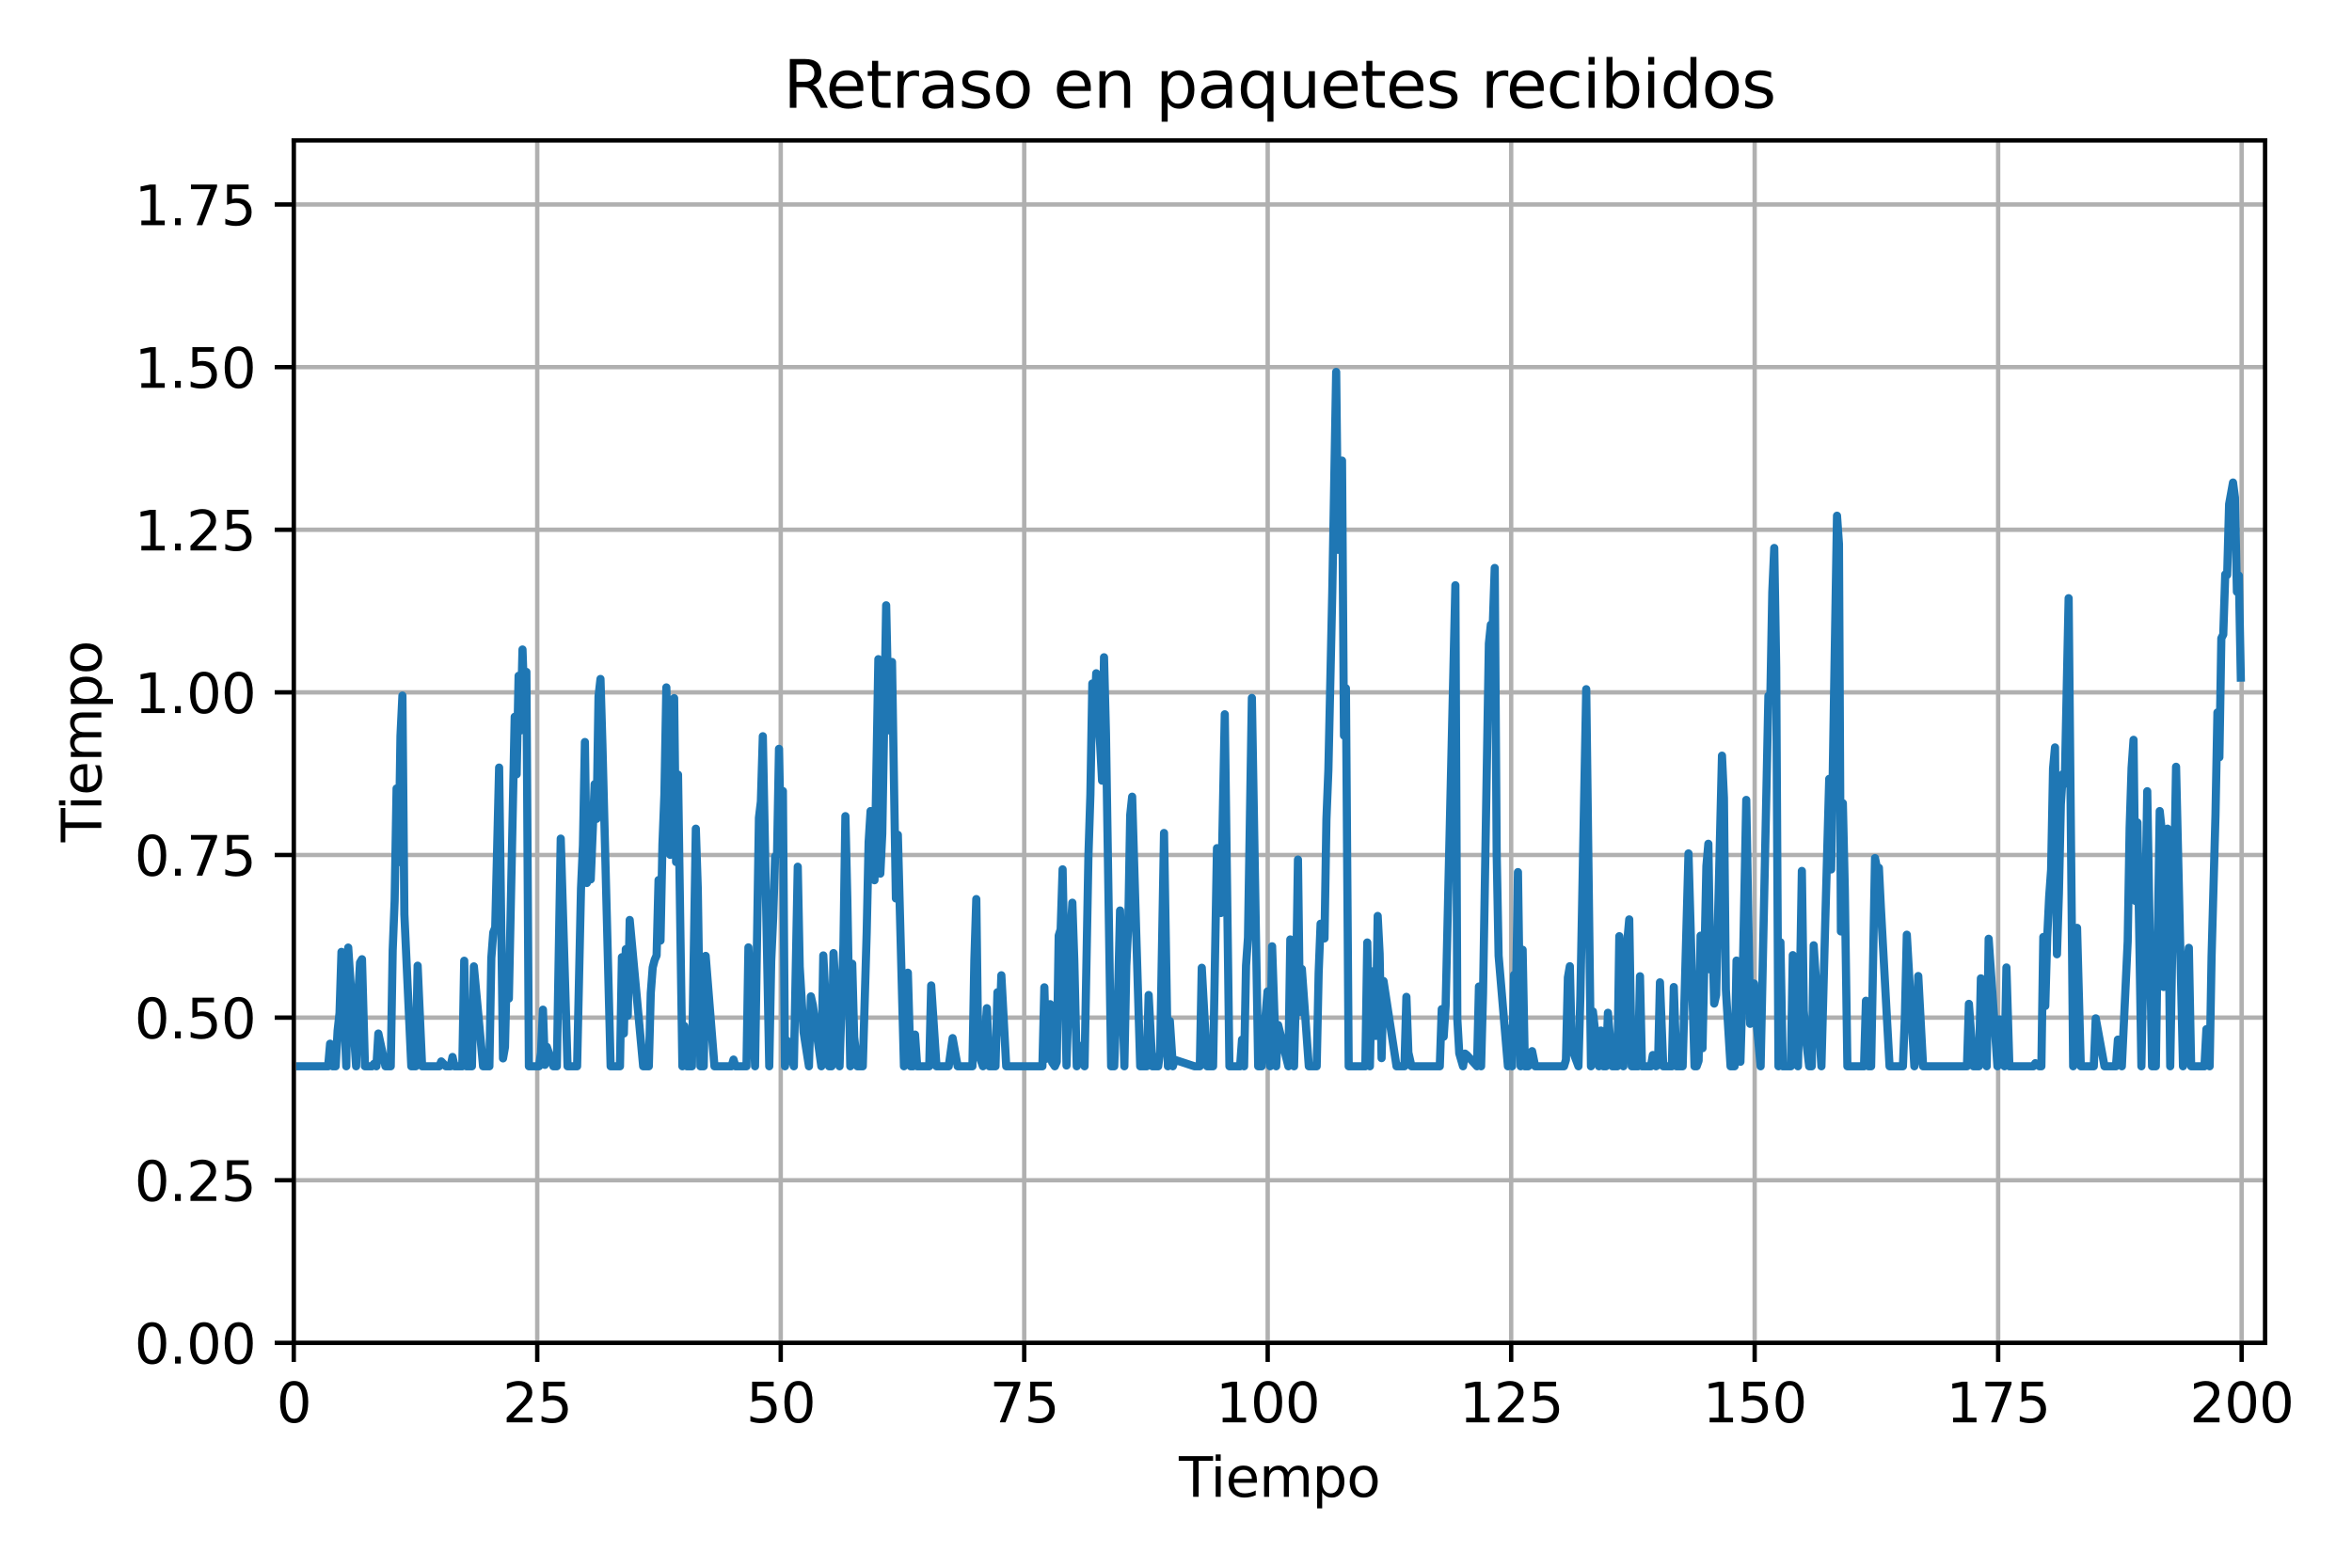 <?xml version="1.0" encoding="utf-8" standalone="no"?>
<!DOCTYPE svg PUBLIC "-//W3C//DTD SVG 1.1//EN"
  "http://www.w3.org/Graphics/SVG/1.1/DTD/svg11.dtd">
<svg xmlns:xlink="http://www.w3.org/1999/xlink" width="432pt" height="288pt" viewBox="0 0 432 288" xmlns="http://www.w3.org/2000/svg" version="1.1">
 <defs>
  <style type="text/css">*{stroke-linejoin: round; stroke-linecap: butt}</style>
 </defs>
 <g id="figure_1">
  <g id="patch_1">
   <path d="M 0 288 
L 432 288 
L 432 0 
L 0 0 
z
" style="fill: #ffffff"/>
  </g>
  <g id="axes_1">
   <g id="patch_2">
    <path d="M 53.956 246.7 
L 416.032 246.7 
L 416.032 25.8 
L 53.956 25.8 
z
" style="fill: #ffffff"/>
   </g>
   <g id="matplotlib.axis_1">
    <g id="xtick_1">
     <g id="line2d_1">
      <path d="M 53.956 246.7 
L 53.956 25.8 
" clip-path="url(#p1b0226edc2)" style="fill: none; stroke: #b0b0b0; stroke-width: 0.8; stroke-linecap: square"/>
     </g>
     <g id="line2d_2">
      <defs>
       <path id="m59bf79e059" d="M 0 0 
L 0 3.5 
" style="stroke: #000000; stroke-width: 0.8"/>
      </defs>
      <g>
       <use xlink:href="#m59bf79e059" x="53.956" y="246.7" style="stroke: #000000; stroke-width: 0.8"/>
      </g>
     </g>
     <g id="text_1">
      <!-- 0 -->
      <g transform="translate(50.775 261.298)scale(0.1 -0.1)">
       <defs>
        <path id="DejaVuSans-30" d="M 2034 4250 
Q 1547 4250 1301 3770 
Q 1056 3291 1056 2328 
Q 1056 1369 1301 889 
Q 1547 409 2034 409 
Q 2525 409 2770 889 
Q 3016 1369 3016 2328 
Q 3016 3291 2770 3770 
Q 2525 4250 2034 4250 
z
M 2034 4750 
Q 2819 4750 3233 4129 
Q 3647 3509 3647 2328 
Q 3647 1150 3233 529 
Q 2819 -91 2034 -91 
Q 1250 -91 836 529 
Q 422 1150 422 2328 
Q 422 3509 836 4129 
Q 1250 4750 2034 4750 
z
" transform="scale(0.016)"/>
       </defs>
       <use xlink:href="#DejaVuSans-30"/>
      </g>
     </g>
    </g>
    <g id="xtick_2">
     <g id="line2d_3">
      <path d="M 98.678 246.7 
L 98.678 25.8 
" clip-path="url(#p1b0226edc2)" style="fill: none; stroke: #b0b0b0; stroke-width: 0.8; stroke-linecap: square"/>
     </g>
     <g id="line2d_4">
      <g>
       <use xlink:href="#m59bf79e059" x="98.678" y="246.7" style="stroke: #000000; stroke-width: 0.8"/>
      </g>
     </g>
     <g id="text_2">
      <!-- 25 -->
      <g transform="translate(92.315 261.298)scale(0.1 -0.1)">
       <defs>
        <path id="DejaVuSans-32" d="M 1228 531 
L 3431 531 
L 3431 0 
L 469 0 
L 469 531 
Q 828 903 1448 1529 
Q 2069 2156 2228 2338 
Q 2531 2678 2651 2914 
Q 2772 3150 2772 3378 
Q 2772 3750 2511 3984 
Q 2250 4219 1831 4219 
Q 1534 4219 1204 4116 
Q 875 4013 500 3803 
L 500 4441 
Q 881 4594 1212 4672 
Q 1544 4750 1819 4750 
Q 2544 4750 2975 4387 
Q 3406 4025 3406 3419 
Q 3406 3131 3298 2873 
Q 3191 2616 2906 2266 
Q 2828 2175 2409 1742 
Q 1991 1309 1228 531 
z
" transform="scale(0.016)"/>
        <path id="DejaVuSans-35" d="M 691 4666 
L 3169 4666 
L 3169 4134 
L 1269 4134 
L 1269 2991 
Q 1406 3038 1543 3061 
Q 1681 3084 1819 3084 
Q 2600 3084 3056 2656 
Q 3513 2228 3513 1497 
Q 3513 744 3044 326 
Q 2575 -91 1722 -91 
Q 1428 -91 1123 -41 
Q 819 9 494 109 
L 494 744 
Q 775 591 1075 516 
Q 1375 441 1709 441 
Q 2250 441 2565 725 
Q 2881 1009 2881 1497 
Q 2881 1984 2565 2268 
Q 2250 2553 1709 2553 
Q 1456 2553 1204 2497 
Q 953 2441 691 2322 
L 691 4666 
z
" transform="scale(0.016)"/>
       </defs>
       <use xlink:href="#DejaVuSans-32"/>
       <use xlink:href="#DejaVuSans-35" x="63.623"/>
      </g>
     </g>
    </g>
    <g id="xtick_3">
     <g id="line2d_5">
      <path d="M 143.399 246.7 
L 143.399 25.8 
" clip-path="url(#p1b0226edc2)" style="fill: none; stroke: #b0b0b0; stroke-width: 0.8; stroke-linecap: square"/>
     </g>
     <g id="line2d_6">
      <g>
       <use xlink:href="#m59bf79e059" x="143.399" y="246.7" style="stroke: #000000; stroke-width: 0.8"/>
      </g>
     </g>
     <g id="text_3">
      <!-- 50 -->
      <g transform="translate(137.037 261.298)scale(0.1 -0.1)">
       <use xlink:href="#DejaVuSans-35"/>
       <use xlink:href="#DejaVuSans-30" x="63.623"/>
      </g>
     </g>
    </g>
    <g id="xtick_4">
     <g id="line2d_7">
      <path d="M 188.121 246.7 
L 188.121 25.8 
" clip-path="url(#p1b0226edc2)" style="fill: none; stroke: #b0b0b0; stroke-width: 0.8; stroke-linecap: square"/>
     </g>
     <g id="line2d_8">
      <g>
       <use xlink:href="#m59bf79e059" x="188.121" y="246.7" style="stroke: #000000; stroke-width: 0.8"/>
      </g>
     </g>
     <g id="text_4">
      <!-- 75 -->
      <g transform="translate(181.758 261.298)scale(0.1 -0.1)">
       <defs>
        <path id="DejaVuSans-37" d="M 525 4666 
L 3525 4666 
L 3525 4397 
L 1831 0 
L 1172 0 
L 2766 4134 
L 525 4134 
L 525 4666 
z
" transform="scale(0.016)"/>
       </defs>
       <use xlink:href="#DejaVuSans-37"/>
       <use xlink:href="#DejaVuSans-35" x="63.623"/>
      </g>
     </g>
    </g>
    <g id="xtick_5">
     <g id="line2d_9">
      <path d="M 232.842 246.7 
L 232.842 25.8 
" clip-path="url(#p1b0226edc2)" style="fill: none; stroke: #b0b0b0; stroke-width: 0.8; stroke-linecap: square"/>
     </g>
     <g id="line2d_10">
      <g>
       <use xlink:href="#m59bf79e059" x="232.842" y="246.7" style="stroke: #000000; stroke-width: 0.8"/>
      </g>
     </g>
     <g id="text_5">
      <!-- 100 -->
      <g transform="translate(223.298 261.298)scale(0.1 -0.1)">
       <defs>
        <path id="DejaVuSans-31" d="M 794 531 
L 1825 531 
L 1825 4091 
L 703 3866 
L 703 4441 
L 1819 4666 
L 2450 4666 
L 2450 531 
L 3481 531 
L 3481 0 
L 794 0 
L 794 531 
z
" transform="scale(0.016)"/>
       </defs>
       <use xlink:href="#DejaVuSans-31"/>
       <use xlink:href="#DejaVuSans-30" x="63.623"/>
       <use xlink:href="#DejaVuSans-30" x="127.246"/>
      </g>
     </g>
    </g>
    <g id="xtick_6">
     <g id="line2d_11">
      <path d="M 277.563 246.7 
L 277.563 25.8 
" clip-path="url(#p1b0226edc2)" style="fill: none; stroke: #b0b0b0; stroke-width: 0.8; stroke-linecap: square"/>
     </g>
     <g id="line2d_12">
      <g>
       <use xlink:href="#m59bf79e059" x="277.563" y="246.7" style="stroke: #000000; stroke-width: 0.8"/>
      </g>
     </g>
     <g id="text_6">
      <!-- 125 -->
      <g transform="translate(268.02 261.298)scale(0.1 -0.1)">
       <use xlink:href="#DejaVuSans-31"/>
       <use xlink:href="#DejaVuSans-32" x="63.623"/>
       <use xlink:href="#DejaVuSans-35" x="127.246"/>
      </g>
     </g>
    </g>
    <g id="xtick_7">
     <g id="line2d_13">
      <path d="M 322.285 246.7 
L 322.285 25.8 
" clip-path="url(#p1b0226edc2)" style="fill: none; stroke: #b0b0b0; stroke-width: 0.8; stroke-linecap: square"/>
     </g>
     <g id="line2d_14">
      <g>
       <use xlink:href="#m59bf79e059" x="322.285" y="246.7" style="stroke: #000000; stroke-width: 0.8"/>
      </g>
     </g>
     <g id="text_7">
      <!-- 150 -->
      <g transform="translate(312.741 261.298)scale(0.1 -0.1)">
       <use xlink:href="#DejaVuSans-31"/>
       <use xlink:href="#DejaVuSans-35" x="63.623"/>
       <use xlink:href="#DejaVuSans-30" x="127.246"/>
      </g>
     </g>
    </g>
    <g id="xtick_8">
     <g id="line2d_15">
      <path d="M 367.006 246.7 
L 367.006 25.8 
" clip-path="url(#p1b0226edc2)" style="fill: none; stroke: #b0b0b0; stroke-width: 0.8; stroke-linecap: square"/>
     </g>
     <g id="line2d_16">
      <g>
       <use xlink:href="#m59bf79e059" x="367.006" y="246.7" style="stroke: #000000; stroke-width: 0.8"/>
      </g>
     </g>
     <g id="text_8">
      <!-- 175 -->
      <g transform="translate(357.463 261.298)scale(0.1 -0.1)">
       <use xlink:href="#DejaVuSans-31"/>
       <use xlink:href="#DejaVuSans-37" x="63.623"/>
       <use xlink:href="#DejaVuSans-35" x="127.246"/>
      </g>
     </g>
    </g>
    <g id="xtick_9">
     <g id="line2d_17">
      <path d="M 411.728 246.7 
L 411.728 25.8 
" clip-path="url(#p1b0226edc2)" style="fill: none; stroke: #b0b0b0; stroke-width: 0.8; stroke-linecap: square"/>
     </g>
     <g id="line2d_18">
      <g>
       <use xlink:href="#m59bf79e059" x="411.728" y="246.7" style="stroke: #000000; stroke-width: 0.8"/>
      </g>
     </g>
     <g id="text_9">
      <!-- 200 -->
      <g transform="translate(402.184 261.298)scale(0.1 -0.1)">
       <use xlink:href="#DejaVuSans-32"/>
       <use xlink:href="#DejaVuSans-30" x="63.623"/>
       <use xlink:href="#DejaVuSans-30" x="127.246"/>
      </g>
     </g>
    </g>
    <g id="text_10">
     <!-- Tiempo -->
     <g transform="translate(216.527 274.977)scale(0.1 -0.1)">
      <defs>
       <path id="DejaVuSans-54" d="M -19 4666 
L 3928 4666 
L 3928 4134 
L 2272 4134 
L 2272 0 
L 1638 0 
L 1638 4134 
L -19 4134 
L -19 4666 
z
" transform="scale(0.016)"/>
       <path id="DejaVuSans-69" d="M 603 3500 
L 1178 3500 
L 1178 0 
L 603 0 
L 603 3500 
z
M 603 4863 
L 1178 4863 
L 1178 4134 
L 603 4134 
L 603 4863 
z
" transform="scale(0.016)"/>
       <path id="DejaVuSans-65" d="M 3597 1894 
L 3597 1613 
L 953 1613 
Q 991 1019 1311 708 
Q 1631 397 2203 397 
Q 2534 397 2845 478 
Q 3156 559 3463 722 
L 3463 178 
Q 3153 47 2828 -22 
Q 2503 -91 2169 -91 
Q 1331 -91 842 396 
Q 353 884 353 1716 
Q 353 2575 817 3079 
Q 1281 3584 2069 3584 
Q 2775 3584 3186 3129 
Q 3597 2675 3597 1894 
z
M 3022 2063 
Q 3016 2534 2758 2815 
Q 2500 3097 2075 3097 
Q 1594 3097 1305 2825 
Q 1016 2553 972 2059 
L 3022 2063 
z
" transform="scale(0.016)"/>
       <path id="DejaVuSans-6d" d="M 3328 2828 
Q 3544 3216 3844 3400 
Q 4144 3584 4550 3584 
Q 5097 3584 5394 3201 
Q 5691 2819 5691 2113 
L 5691 0 
L 5113 0 
L 5113 2094 
Q 5113 2597 4934 2840 
Q 4756 3084 4391 3084 
Q 3944 3084 3684 2787 
Q 3425 2491 3425 1978 
L 3425 0 
L 2847 0 
L 2847 2094 
Q 2847 2600 2669 2842 
Q 2491 3084 2119 3084 
Q 1678 3084 1418 2786 
Q 1159 2488 1159 1978 
L 1159 0 
L 581 0 
L 581 3500 
L 1159 3500 
L 1159 2956 
Q 1356 3278 1631 3431 
Q 1906 3584 2284 3584 
Q 2666 3584 2933 3390 
Q 3200 3197 3328 2828 
z
" transform="scale(0.016)"/>
       <path id="DejaVuSans-70" d="M 1159 525 
L 1159 -1331 
L 581 -1331 
L 581 3500 
L 1159 3500 
L 1159 2969 
Q 1341 3281 1617 3432 
Q 1894 3584 2278 3584 
Q 2916 3584 3314 3078 
Q 3713 2572 3713 1747 
Q 3713 922 3314 415 
Q 2916 -91 2278 -91 
Q 1894 -91 1617 61 
Q 1341 213 1159 525 
z
M 3116 1747 
Q 3116 2381 2855 2742 
Q 2594 3103 2138 3103 
Q 1681 3103 1420 2742 
Q 1159 2381 1159 1747 
Q 1159 1113 1420 752 
Q 1681 391 2138 391 
Q 2594 391 2855 752 
Q 3116 1113 3116 1747 
z
" transform="scale(0.016)"/>
       <path id="DejaVuSans-6f" d="M 1959 3097 
Q 1497 3097 1228 2736 
Q 959 2375 959 1747 
Q 959 1119 1226 758 
Q 1494 397 1959 397 
Q 2419 397 2687 759 
Q 2956 1122 2956 1747 
Q 2956 2369 2687 2733 
Q 2419 3097 1959 3097 
z
M 1959 3584 
Q 2709 3584 3137 3096 
Q 3566 2609 3566 1747 
Q 3566 888 3137 398 
Q 2709 -91 1959 -91 
Q 1206 -91 779 398 
Q 353 888 353 1747 
Q 353 2609 779 3096 
Q 1206 3584 1959 3584 
z
" transform="scale(0.016)"/>
      </defs>
      <use xlink:href="#DejaVuSans-54"/>
      <use xlink:href="#DejaVuSans-69" x="57.959"/>
      <use xlink:href="#DejaVuSans-65" x="85.742"/>
      <use xlink:href="#DejaVuSans-6d" x="147.266"/>
      <use xlink:href="#DejaVuSans-70" x="244.678"/>
      <use xlink:href="#DejaVuSans-6f" x="308.154"/>
     </g>
    </g>
   </g>
   <g id="matplotlib.axis_2">
    <g id="ytick_1">
     <g id="line2d_19">
      <path d="M 53.956 246.7 
L 416.032 246.7 
" clip-path="url(#p1b0226edc2)" style="fill: none; stroke: #b0b0b0; stroke-width: 0.8; stroke-linecap: square"/>
     </g>
     <g id="line2d_20">
      <defs>
       <path id="mbfbe10a15d" d="M 0 0 
L -3.5 0 
" style="stroke: #000000; stroke-width: 0.8"/>
      </defs>
      <g>
       <use xlink:href="#mbfbe10a15d" x="53.956" y="246.7" style="stroke: #000000; stroke-width: 0.8"/>
      </g>
     </g>
     <g id="text_11">
      <!-- 0.00 -->
      <g transform="translate(24.691 250.499)scale(0.1 -0.1)">
       <defs>
        <path id="DejaVuSans-2e" d="M 684 794 
L 1344 794 
L 1344 0 
L 684 0 
L 684 794 
z
" transform="scale(0.016)"/>
       </defs>
       <use xlink:href="#DejaVuSans-30"/>
       <use xlink:href="#DejaVuSans-2e" x="63.623"/>
       <use xlink:href="#DejaVuSans-30" x="95.41"/>
       <use xlink:href="#DejaVuSans-30" x="159.033"/>
      </g>
     </g>
    </g>
    <g id="ytick_2">
     <g id="line2d_21">
      <path d="M 53.956 216.824 
L 416.032 216.824 
" clip-path="url(#p1b0226edc2)" style="fill: none; stroke: #b0b0b0; stroke-width: 0.8; stroke-linecap: square"/>
     </g>
     <g id="line2d_22">
      <g>
       <use xlink:href="#mbfbe10a15d" x="53.956" y="216.824" style="stroke: #000000; stroke-width: 0.8"/>
      </g>
     </g>
     <g id="text_12">
      <!-- 0.25 -->
      <g transform="translate(24.691 220.623)scale(0.1 -0.1)">
       <use xlink:href="#DejaVuSans-30"/>
       <use xlink:href="#DejaVuSans-2e" x="63.623"/>
       <use xlink:href="#DejaVuSans-32" x="95.41"/>
       <use xlink:href="#DejaVuSans-35" x="159.033"/>
      </g>
     </g>
    </g>
    <g id="ytick_3">
     <g id="line2d_23">
      <path d="M 53.956 186.947 
L 416.032 186.947 
" clip-path="url(#p1b0226edc2)" style="fill: none; stroke: #b0b0b0; stroke-width: 0.8; stroke-linecap: square"/>
     </g>
     <g id="line2d_24">
      <g>
       <use xlink:href="#mbfbe10a15d" x="53.956" y="186.947" style="stroke: #000000; stroke-width: 0.8"/>
      </g>
     </g>
     <g id="text_13">
      <!-- 0.50 -->
      <g transform="translate(24.691 190.747)scale(0.1 -0.1)">
       <use xlink:href="#DejaVuSans-30"/>
       <use xlink:href="#DejaVuSans-2e" x="63.623"/>
       <use xlink:href="#DejaVuSans-35" x="95.41"/>
       <use xlink:href="#DejaVuSans-30" x="159.033"/>
      </g>
     </g>
    </g>
    <g id="ytick_4">
     <g id="line2d_25">
      <path d="M 53.956 157.071 
L 416.032 157.071 
" clip-path="url(#p1b0226edc2)" style="fill: none; stroke: #b0b0b0; stroke-width: 0.8; stroke-linecap: square"/>
     </g>
     <g id="line2d_26">
      <g>
       <use xlink:href="#mbfbe10a15d" x="53.956" y="157.071" style="stroke: #000000; stroke-width: 0.8"/>
      </g>
     </g>
     <g id="text_14">
      <!-- 0.75 -->
      <g transform="translate(24.691 160.87)scale(0.1 -0.1)">
       <use xlink:href="#DejaVuSans-30"/>
       <use xlink:href="#DejaVuSans-2e" x="63.623"/>
       <use xlink:href="#DejaVuSans-37" x="95.41"/>
       <use xlink:href="#DejaVuSans-35" x="159.033"/>
      </g>
     </g>
    </g>
    <g id="ytick_5">
     <g id="line2d_27">
      <path d="M 53.956 127.195 
L 416.032 127.195 
" clip-path="url(#p1b0226edc2)" style="fill: none; stroke: #b0b0b0; stroke-width: 0.8; stroke-linecap: square"/>
     </g>
     <g id="line2d_28">
      <g>
       <use xlink:href="#mbfbe10a15d" x="53.956" y="127.195" style="stroke: #000000; stroke-width: 0.8"/>
      </g>
     </g>
     <g id="text_15">
      <!-- 1.00 -->
      <g transform="translate(24.691 130.994)scale(0.1 -0.1)">
       <use xlink:href="#DejaVuSans-31"/>
       <use xlink:href="#DejaVuSans-2e" x="63.623"/>
       <use xlink:href="#DejaVuSans-30" x="95.41"/>
       <use xlink:href="#DejaVuSans-30" x="159.033"/>
      </g>
     </g>
    </g>
    <g id="ytick_6">
     <g id="line2d_29">
      <path d="M 53.956 97.318 
L 416.032 97.318 
" clip-path="url(#p1b0226edc2)" style="fill: none; stroke: #b0b0b0; stroke-width: 0.8; stroke-linecap: square"/>
     </g>
     <g id="line2d_30">
      <g>
       <use xlink:href="#mbfbe10a15d" x="53.956" y="97.318" style="stroke: #000000; stroke-width: 0.8"/>
      </g>
     </g>
     <g id="text_16">
      <!-- 1.25 -->
      <g transform="translate(24.691 101.118)scale(0.1 -0.1)">
       <use xlink:href="#DejaVuSans-31"/>
       <use xlink:href="#DejaVuSans-2e" x="63.623"/>
       <use xlink:href="#DejaVuSans-32" x="95.41"/>
       <use xlink:href="#DejaVuSans-35" x="159.033"/>
      </g>
     </g>
    </g>
    <g id="ytick_7">
     <g id="line2d_31">
      <path d="M 53.956 67.442 
L 416.032 67.442 
" clip-path="url(#p1b0226edc2)" style="fill: none; stroke: #b0b0b0; stroke-width: 0.8; stroke-linecap: square"/>
     </g>
     <g id="line2d_32">
      <g>
       <use xlink:href="#mbfbe10a15d" x="53.956" y="67.442" style="stroke: #000000; stroke-width: 0.8"/>
      </g>
     </g>
     <g id="text_17">
      <!-- 1.50 -->
      <g transform="translate(24.691 71.241)scale(0.1 -0.1)">
       <use xlink:href="#DejaVuSans-31"/>
       <use xlink:href="#DejaVuSans-2e" x="63.623"/>
       <use xlink:href="#DejaVuSans-35" x="95.41"/>
       <use xlink:href="#DejaVuSans-30" x="159.033"/>
      </g>
     </g>
    </g>
    <g id="ytick_8">
     <g id="line2d_33">
      <path d="M 53.956 37.566 
L 416.032 37.566 
" clip-path="url(#p1b0226edc2)" style="fill: none; stroke: #b0b0b0; stroke-width: 0.8; stroke-linecap: square"/>
     </g>
     <g id="line2d_34">
      <g>
       <use xlink:href="#mbfbe10a15d" x="53.956" y="37.566" style="stroke: #000000; stroke-width: 0.8"/>
      </g>
     </g>
     <g id="text_18">
      <!-- 1.75 -->
      <g transform="translate(24.691 41.365)scale(0.1 -0.1)">
       <use xlink:href="#DejaVuSans-31"/>
       <use xlink:href="#DejaVuSans-2e" x="63.623"/>
       <use xlink:href="#DejaVuSans-37" x="95.41"/>
       <use xlink:href="#DejaVuSans-35" x="159.033"/>
      </g>
     </g>
    </g>
    <g id="text_19">
     <!-- Tiempo -->
     <g transform="translate(18.611 154.717)rotate(-90)scale(0.1 -0.1)">
      <use xlink:href="#DejaVuSans-54"/>
      <use xlink:href="#DejaVuSans-69" x="57.959"/>
      <use xlink:href="#DejaVuSans-65" x="85.742"/>
      <use xlink:href="#DejaVuSans-6d" x="147.266"/>
      <use xlink:href="#DejaVuSans-70" x="244.678"/>
      <use xlink:href="#DejaVuSans-6f" x="308.154"/>
     </g>
    </g>
   </g>
   <g id="line2d_35">
    <path d="M 55.144 195.886 
L 60.272 195.886 
L 60.63 191.741 
L 61.092 195.886 
L 61.649 195.886 
L 62.007 189.378 
L 62.364 186.11 
L 62.722 174.87 
L 63.601 195.886 
L 63.959 174.078 
L 65.411 195.886 
L 65.769 183.399 
L 66.127 176.836 
L 66.485 176.218 
L 67.032 195.886 
L 68.333 195.886 
L 68.691 195.428 
L 69.135 195.886 
L 69.493 189.871 
L 70.797 195.886 
L 71.767 195.886 
L 72.125 174.627 
L 72.483 165.482 
L 72.841 144.849 
L 73.198 158.399 
L 73.556 135.23 
L 73.914 127.794 
L 74.272 167.977 
L 75.545 195.886 
L 76.353 195.886 
L 76.71 177.407 
L 77.529 195.886 
L 80.688 195.886 
L 81.045 194.992 
L 81.893 195.886 
L 82.76 195.886 
L 83.117 194.175 
L 83.486 195.886 
L 84.91 195.886 
L 85.267 176.498 
L 85.662 195.886 
L 86.678 195.886 
L 87.036 177.533 
L 88.728 195.886 
L 89.887 195.886 
L 90.244 175.999 
L 90.602 171.299 
L 90.96 170.403 
L 91.676 141.01 
L 92.391 194.437 
L 92.749 192.372 
L 93.107 177.221 
L 93.464 183.447 
L 94.538 131.678 
L 94.895 142.244 
L 95.253 124.156 
L 95.611 134.206 
L 95.969 119.32 
L 96.327 129.82 
L 96.684 123.434 
L 97.144 195.886 
L 99.009 195.886 
L 99.366 193.415 
L 99.724 185.487 
L 100.082 195.627 
L 100.44 192.324 
L 101.635 195.886 
L 102.277 195.886 
L 102.992 154.06 
L 104.245 195.886 
L 105.999 195.886 
L 106.714 163.272 
L 107.072 155.268 
L 107.43 136.315 
L 107.787 162.214 
L 108.145 151.899 
L 108.503 161.557 
L 109.219 144.057 
L 109.576 150.43 
L 109.934 127.934 
L 110.292 124.731 
L 110.65 136.892 
L 112.157 195.886 
L 113.871 195.886 
L 114.228 175.844 
L 114.586 189.868 
L 114.944 174.367 
L 115.302 186.605 
L 115.659 169.011 
L 118.134 195.886 
L 119.17 195.886 
L 119.528 182.457 
L 119.885 177.739 
L 120.243 176.35 
L 120.601 175.53 
L 120.959 161.677 
L 121.316 172.798 
L 121.674 155.104 
L 122.032 145.992 
L 122.39 126.284 
L 123.105 157.041 
L 123.463 146.82 
L 123.821 128.25 
L 124.179 158.364 
L 124.536 142.31 
L 125.337 195.886 
L 125.695 188.478 
L 126.167 195.886 
L 127.091 195.886 
L 127.806 152.236 
L 128.164 163.294 
L 128.653 195.886 
L 129.254 195.886 
L 129.611 175.608 
L 131.226 195.886 
L 134.367 195.886 
L 134.725 194.656 
L 135.089 195.886 
L 137.108 195.886 
L 137.466 174.041 
L 137.824 183.427 
L 138.181 181.035 
L 138.68 195.886 
L 139.396 150.241 
L 139.754 147.237 
L 140.111 135.254 
L 141.292 195.886 
L 141.65 176.576 
L 142.008 168.644 
L 142.366 157.333 
L 142.723 156.938 
L 143.081 137.569 
L 143.439 155.502 
L 143.797 145.321 
L 144.18 195.886 
L 144.538 191.162 
L 145.811 195.886 
L 146.526 159.223 
L 146.884 177.598 
L 147.599 189.63 
L 148.581 195.886 
L 148.939 183.042 
L 149.296 184.641 
L 150.86 195.886 
L 151.217 175.522 
L 152.276 195.886 
L 152.736 195.886 
L 153.094 175.096 
L 154.204 195.886 
L 154.92 173.499 
L 155.278 149.935 
L 155.636 165.501 
L 156.172 195.886 
L 156.53 177.052 
L 156.888 190.501 
L 157.483 195.886 
L 158.471 195.886 
L 159.187 171.358 
L 159.545 154.712 
L 159.902 148.994 
L 160.26 156.755 
L 160.618 161.707 
L 161.333 121.096 
L 161.691 160.499 
L 162.049 153.152 
L 162.765 111.195 
L 163.122 127.901 
L 163.48 134.226 
L 163.838 121.608 
L 164.553 165.058 
L 164.911 153.359 
L 166.032 195.886 
L 166.39 192.346 
L 166.748 178.699 
L 167.248 195.886 
L 167.708 195.886 
L 168.066 190.067 
L 168.46 195.886 
L 170.677 195.886 
L 171.035 181.035 
L 172.005 195.886 
L 174.255 195.886 
L 174.97 190.712 
L 175.898 195.886 
L 178.606 195.886 
L 178.964 176.414 
L 179.321 165.169 
L 179.679 193.497 
L 180.545 195.886 
L 181.261 185.217 
L 181.705 195.886 
L 182.848 195.886 
L 183.206 182.289 
L 183.564 189.598 
L 183.921 179.168 
L 184.817 195.886 
L 191.463 195.886 
L 191.821 181.38 
L 192.178 194.507 
L 192.894 184.482 
L 193.252 195.158 
L 193.741 195.886 
L 194.099 195.077 
L 194.457 171.871 
L 194.815 170.741 
L 195.172 159.708 
L 195.888 195.739 
L 196.603 172.398 
L 196.961 165.836 
L 197.319 176.437 
L 197.77 195.886 
L 198.128 192.061 
L 199.202 195.886 
L 199.917 157.195 
L 200.275 145.993 
L 200.633 125.567 
L 200.99 131.921 
L 201.348 123.688 
L 201.706 131.828 
L 202.064 136.7 
L 202.421 143.419 
L 202.779 120.744 
L 203.137 134.81 
L 204.086 195.886 
L 204.653 195.886 
L 205.011 185.865 
L 205.369 182.206 
L 205.726 167.27 
L 206.515 195.886 
L 206.873 177.445 
L 207.231 169.97 
L 207.589 149.738 
L 207.946 146.36 
L 209.426 195.886 
L 210.62 195.886 
L 210.978 182.797 
L 211.662 195.886 
L 212.729 195.886 
L 213.086 193.284 
L 213.802 153.028 
L 214.512 195.886 
L 214.87 187.557 
L 215.418 195.886 
L 215.775 194.696 
L 219.388 195.886 
L 220.376 195.886 
L 220.733 177.789 
L 221.724 195.886 
L 222.811 195.886 
L 223.526 155.814 
L 223.884 157.365 
L 224.242 167.737 
L 224.958 131.218 
L 225.811 195.886 
L 227.769 195.886 
L 228.127 190.987 
L 228.505 195.886 
L 228.863 177.391 
L 229.221 172.236 
L 229.936 128.215 
L 231.097 195.886 
L 231.738 195.886 
L 232.096 188.738 
L 232.454 186.502 
L 232.812 182.135 
L 233.293 195.886 
L 233.651 173.846 
L 234.401 195.886 
L 234.759 188.295 
L 236.636 195.886 
L 236.994 172.586 
L 237.684 195.886 
L 238.042 181.39 
L 238.4 157.912 
L 238.758 185.916 
L 239.115 178.014 
L 240.396 195.886 
L 241.842 195.886 
L 242.2 178.736 
L 242.558 169.699 
L 242.916 172.19 
L 243.274 172.398 
L 243.631 150.5 
L 243.989 141.44 
L 244.705 108.731 
L 245.42 68.322 
L 245.778 101.009 
L 246.136 99.429 
L 246.493 84.617 
L 246.851 135.145 
L 247.209 126.432 
L 247.717 195.886 
L 250.774 195.886 
L 251.132 173.145 
L 251.613 195.886 
L 251.971 178.437 
L 252.329 179.388 
L 252.686 190.316 
L 253.044 168.268 
L 253.402 175.233 
L 253.76 194.388 
L 254.118 180.227 
L 256.502 195.886 
L 257.962 195.886 
L 258.32 183.134 
L 258.678 193.358 
L 259.25 195.886 
L 264.451 195.886 
L 264.809 185.39 
L 265.167 190.456 
L 265.525 184.763 
L 267.314 107.518 
L 267.671 187.195 
L 268.029 193.516 
L 268.716 195.886 
L 269.073 193.556 
L 269.431 193.828 
L 271.286 195.886 
L 271.644 181.235 
L 272.037 195.886 
L 272.395 182.508 
L 273.468 118.226 
L 273.826 114.757 
L 274.184 114.845 
L 274.542 104.34 
L 274.9 156.756 
L 275.257 175.584 
L 276.964 195.886 
L 277.322 188.994 
L 277.735 195.886 
L 278.092 179.083 
L 278.45 183.217 
L 278.808 160.212 
L 279.309 195.886 
L 279.667 174.481 
L 280.077 195.886 
L 280.688 195.886 
L 281.045 195.333 
L 281.403 193.107 
L 281.968 195.886 
L 287.263 195.886 
L 287.621 194.713 
L 287.979 179.577 
L 288.337 177.504 
L 288.694 192.606 
L 289.917 195.886 
L 290.274 182.942 
L 291.348 126.612 
L 292.218 195.886 
L 292.576 185.813 
L 293.685 195.886 
L 294.043 189.325 
L 294.501 195.886 
L 294.978 195.886 
L 295.335 186.06 
L 296.143 195.886 
L 297.068 195.886 
L 297.426 171.987 
L 298.174 195.886 
L 298.89 172.942 
L 299.248 168.908 
L 299.702 195.886 
L 300.865 195.886 
L 301.222 179.347 
L 301.586 195.886 
L 303.225 195.886 
L 303.582 193.821 
L 304.176 195.886 
L 304.533 195.665 
L 304.891 180.466 
L 305.495 195.886 
L 307.075 195.886 
L 307.433 181.33 
L 307.919 195.886 
L 309.058 195.886 
L 310.132 156.783 
L 311.24 195.886 
L 311.632 195.886 
L 311.99 194.865 
L 312.348 171.896 
L 312.706 192.571 
L 313.421 159.088 
L 313.779 155.008 
L 314.137 178.107 
L 314.495 171.009 
L 314.852 184.365 
L 315.21 182.793 
L 316.283 138.821 
L 316.641 146.605 
L 316.999 181.79 
L 317.858 195.886 
L 318.596 195.886 
L 318.954 176.468 
L 319.311 192.845 
L 319.669 195.062 
L 320.027 182.784 
L 320.742 146.953 
L 321.458 188.092 
L 321.816 182.27 
L 322.173 180.67 
L 322.531 186.647 
L 323.378 195.886 
L 324.809 127.832 
L 325.167 127.935 
L 325.524 108.815 
L 325.882 100.669 
L 326.24 122.673 
L 326.658 195.886 
L 327.016 173.094 
L 327.452 195.886 
L 328.931 195.886 
L 329.289 175.469 
L 330.239 195.886 
L 330.597 180.776 
L 330.955 159.998 
L 331.312 185.691 
L 331.67 190.593 
L 332.297 195.886 
L 332.768 195.886 
L 333.126 173.659 
L 334.547 195.886 
L 335.263 168.884 
L 335.979 143.084 
L 336.336 159.728 
L 337.41 94.742 
L 337.767 99.922 
L 338.125 171.119 
L 338.483 147.551 
L 338.841 163.388 
L 339.315 195.886 
L 342.371 195.886 
L 342.728 183.849 
L 343.201 195.886 
L 343.674 195.886 
L 344.39 157.64 
L 344.748 159.489 
L 345.105 159.423 
L 345.463 166.661 
L 347.062 195.886 
L 349.516 195.886 
L 349.874 186.782 
L 350.232 171.716 
L 351.619 195.886 
L 351.976 193.757 
L 352.334 179.306 
L 353.219 195.886 
L 361.278 195.886 
L 361.635 184.417 
L 362.463 195.886 
L 363.477 195.886 
L 363.835 179.733 
L 364.193 190.321 
L 364.906 195.886 
L 365.264 172.463 
L 366.877 195.886 
L 367.235 187.277 
L 368.17 195.886 
L 368.528 177.734 
L 369.07 195.886 
L 373.475 195.886 
L 373.833 195.317 
L 374.576 195.886 
L 374.946 195.886 
L 375.303 172.131 
L 375.661 184.805 
L 376.019 172.161 
L 376.377 164.744 
L 376.734 159.79 
L 377.092 141.167 
L 377.45 137.307 
L 377.808 175.309 
L 378.166 164.085 
L 378.523 147.732 
L 378.881 142.212 
L 379.239 143.982 
L 379.954 109.897 
L 380.786 195.886 
L 381.143 175.677 
L 381.501 170.457 
L 382.184 195.886 
L 384.573 195.886 
L 384.931 187.079 
L 386.538 195.886 
L 388.644 195.886 
L 389.002 190.985 
L 389.727 195.886 
L 390.8 172.953 
L 391.158 152.084 
L 391.516 141.064 
L 391.874 135.913 
L 392.231 165.525 
L 392.589 151.098 
L 393.318 195.886 
L 393.675 177.081 
L 394.033 167.287 
L 394.391 145.355 
L 395.274 195.886 
L 395.968 195.886 
L 396.683 149 
L 397.041 152.433 
L 397.399 181.313 
L 397.757 170.434 
L 398.115 152.231 
L 398.612 195.886 
L 398.97 174.956 
L 399.327 161.399 
L 399.685 140.863 
L 400.959 195.886 
L 401.317 182.078 
L 402.033 174.127 
L 402.456 195.886 
L 404.9 195.886 
L 405.258 189.068 
L 405.852 195.886 
L 406.21 175.625 
L 406.926 149.731 
L 407.284 130.884 
L 407.641 139.118 
L 407.999 117.259 
L 408.357 116.56 
L 408.715 105.528 
L 409.072 105.623 
L 409.43 92.62 
L 410.146 88.646 
L 410.503 91.404 
L 410.861 108.723 
L 411.219 105.738 
L 411.577 124.483 
L 411.577 124.483 
" clip-path="url(#p1b0226edc2)" style="fill: none; stroke: #1f77b4; stroke-width: 1.5; stroke-linecap: square"/>
   </g>
   <g id="patch_3">
    <path d="M 53.956 246.7 
L 53.956 25.8 
" style="fill: none; stroke: #000000; stroke-width: 0.8; stroke-linejoin: miter; stroke-linecap: square"/>
   </g>
   <g id="patch_4">
    <path d="M 416.032 246.7 
L 416.032 25.8 
" style="fill: none; stroke: #000000; stroke-width: 0.8; stroke-linejoin: miter; stroke-linecap: square"/>
   </g>
   <g id="patch_5">
    <path d="M 53.956 246.7 
L 416.032 246.7 
" style="fill: none; stroke: #000000; stroke-width: 0.8; stroke-linejoin: miter; stroke-linecap: square"/>
   </g>
   <g id="patch_6">
    <path d="M 53.956 25.8 
L 416.032 25.8 
" style="fill: none; stroke: #000000; stroke-width: 0.8; stroke-linejoin: miter; stroke-linecap: square"/>
   </g>
   <g id="text_20">
    <!-- Retraso en paquetes recibidos -->
    <g transform="translate(143.865 19.8)scale(0.12 -0.12)">
     <defs>
      <path id="DejaVuSans-52" d="M 2841 2188 
Q 3044 2119 3236 1894 
Q 3428 1669 3622 1275 
L 4263 0 
L 3584 0 
L 2988 1197 
Q 2756 1666 2539 1819 
Q 2322 1972 1947 1972 
L 1259 1972 
L 1259 0 
L 628 0 
L 628 4666 
L 2053 4666 
Q 2853 4666 3247 4331 
Q 3641 3997 3641 3322 
Q 3641 2881 3436 2590 
Q 3231 2300 2841 2188 
z
M 1259 4147 
L 1259 2491 
L 2053 2491 
Q 2509 2491 2742 2702 
Q 2975 2913 2975 3322 
Q 2975 3731 2742 3939 
Q 2509 4147 2053 4147 
L 1259 4147 
z
" transform="scale(0.016)"/>
      <path id="DejaVuSans-74" d="M 1172 4494 
L 1172 3500 
L 2356 3500 
L 2356 3053 
L 1172 3053 
L 1172 1153 
Q 1172 725 1289 603 
Q 1406 481 1766 481 
L 2356 481 
L 2356 0 
L 1766 0 
Q 1100 0 847 248 
Q 594 497 594 1153 
L 594 3053 
L 172 3053 
L 172 3500 
L 594 3500 
L 594 4494 
L 1172 4494 
z
" transform="scale(0.016)"/>
      <path id="DejaVuSans-72" d="M 2631 2963 
Q 2534 3019 2420 3045 
Q 2306 3072 2169 3072 
Q 1681 3072 1420 2755 
Q 1159 2438 1159 1844 
L 1159 0 
L 581 0 
L 581 3500 
L 1159 3500 
L 1159 2956 
Q 1341 3275 1631 3429 
Q 1922 3584 2338 3584 
Q 2397 3584 2469 3576 
Q 2541 3569 2628 3553 
L 2631 2963 
z
" transform="scale(0.016)"/>
      <path id="DejaVuSans-61" d="M 2194 1759 
Q 1497 1759 1228 1600 
Q 959 1441 959 1056 
Q 959 750 1161 570 
Q 1363 391 1709 391 
Q 2188 391 2477 730 
Q 2766 1069 2766 1631 
L 2766 1759 
L 2194 1759 
z
M 3341 1997 
L 3341 0 
L 2766 0 
L 2766 531 
Q 2569 213 2275 61 
Q 1981 -91 1556 -91 
Q 1019 -91 701 211 
Q 384 513 384 1019 
Q 384 1609 779 1909 
Q 1175 2209 1959 2209 
L 2766 2209 
L 2766 2266 
Q 2766 2663 2505 2880 
Q 2244 3097 1772 3097 
Q 1472 3097 1187 3025 
Q 903 2953 641 2809 
L 641 3341 
Q 956 3463 1253 3523 
Q 1550 3584 1831 3584 
Q 2591 3584 2966 3190 
Q 3341 2797 3341 1997 
z
" transform="scale(0.016)"/>
      <path id="DejaVuSans-73" d="M 2834 3397 
L 2834 2853 
Q 2591 2978 2328 3040 
Q 2066 3103 1784 3103 
Q 1356 3103 1142 2972 
Q 928 2841 928 2578 
Q 928 2378 1081 2264 
Q 1234 2150 1697 2047 
L 1894 2003 
Q 2506 1872 2764 1633 
Q 3022 1394 3022 966 
Q 3022 478 2636 193 
Q 2250 -91 1575 -91 
Q 1294 -91 989 -36 
Q 684 19 347 128 
L 347 722 
Q 666 556 975 473 
Q 1284 391 1588 391 
Q 1994 391 2212 530 
Q 2431 669 2431 922 
Q 2431 1156 2273 1281 
Q 2116 1406 1581 1522 
L 1381 1569 
Q 847 1681 609 1914 
Q 372 2147 372 2553 
Q 372 3047 722 3315 
Q 1072 3584 1716 3584 
Q 2034 3584 2315 3537 
Q 2597 3491 2834 3397 
z
" transform="scale(0.016)"/>
      <path id="DejaVuSans-20" transform="scale(0.016)"/>
      <path id="DejaVuSans-6e" d="M 3513 2113 
L 3513 0 
L 2938 0 
L 2938 2094 
Q 2938 2591 2744 2837 
Q 2550 3084 2163 3084 
Q 1697 3084 1428 2787 
Q 1159 2491 1159 1978 
L 1159 0 
L 581 0 
L 581 3500 
L 1159 3500 
L 1159 2956 
Q 1366 3272 1645 3428 
Q 1925 3584 2291 3584 
Q 2894 3584 3203 3211 
Q 3513 2838 3513 2113 
z
" transform="scale(0.016)"/>
      <path id="DejaVuSans-71" d="M 947 1747 
Q 947 1113 1208 752 
Q 1469 391 1925 391 
Q 2381 391 2643 752 
Q 2906 1113 2906 1747 
Q 2906 2381 2643 2742 
Q 2381 3103 1925 3103 
Q 1469 3103 1208 2742 
Q 947 2381 947 1747 
z
M 2906 525 
Q 2725 213 2448 61 
Q 2172 -91 1784 -91 
Q 1150 -91 751 415 
Q 353 922 353 1747 
Q 353 2572 751 3078 
Q 1150 3584 1784 3584 
Q 2172 3584 2448 3432 
Q 2725 3281 2906 2969 
L 2906 3500 
L 3481 3500 
L 3481 -1331 
L 2906 -1331 
L 2906 525 
z
" transform="scale(0.016)"/>
      <path id="DejaVuSans-75" d="M 544 1381 
L 544 3500 
L 1119 3500 
L 1119 1403 
Q 1119 906 1312 657 
Q 1506 409 1894 409 
Q 2359 409 2629 706 
Q 2900 1003 2900 1516 
L 2900 3500 
L 3475 3500 
L 3475 0 
L 2900 0 
L 2900 538 
Q 2691 219 2414 64 
Q 2138 -91 1772 -91 
Q 1169 -91 856 284 
Q 544 659 544 1381 
z
M 1991 3584 
L 1991 3584 
z
" transform="scale(0.016)"/>
      <path id="DejaVuSans-63" d="M 3122 3366 
L 3122 2828 
Q 2878 2963 2633 3030 
Q 2388 3097 2138 3097 
Q 1578 3097 1268 2742 
Q 959 2388 959 1747 
Q 959 1106 1268 751 
Q 1578 397 2138 397 
Q 2388 397 2633 464 
Q 2878 531 3122 666 
L 3122 134 
Q 2881 22 2623 -34 
Q 2366 -91 2075 -91 
Q 1284 -91 818 406 
Q 353 903 353 1747 
Q 353 2603 823 3093 
Q 1294 3584 2113 3584 
Q 2378 3584 2631 3529 
Q 2884 3475 3122 3366 
z
" transform="scale(0.016)"/>
      <path id="DejaVuSans-62" d="M 3116 1747 
Q 3116 2381 2855 2742 
Q 2594 3103 2138 3103 
Q 1681 3103 1420 2742 
Q 1159 2381 1159 1747 
Q 1159 1113 1420 752 
Q 1681 391 2138 391 
Q 2594 391 2855 752 
Q 3116 1113 3116 1747 
z
M 1159 2969 
Q 1341 3281 1617 3432 
Q 1894 3584 2278 3584 
Q 2916 3584 3314 3078 
Q 3713 2572 3713 1747 
Q 3713 922 3314 415 
Q 2916 -91 2278 -91 
Q 1894 -91 1617 61 
Q 1341 213 1159 525 
L 1159 0 
L 581 0 
L 581 4863 
L 1159 4863 
L 1159 2969 
z
" transform="scale(0.016)"/>
      <path id="DejaVuSans-64" d="M 2906 2969 
L 2906 4863 
L 3481 4863 
L 3481 0 
L 2906 0 
L 2906 525 
Q 2725 213 2448 61 
Q 2172 -91 1784 -91 
Q 1150 -91 751 415 
Q 353 922 353 1747 
Q 353 2572 751 3078 
Q 1150 3584 1784 3584 
Q 2172 3584 2448 3432 
Q 2725 3281 2906 2969 
z
M 947 1747 
Q 947 1113 1208 752 
Q 1469 391 1925 391 
Q 2381 391 2643 752 
Q 2906 1113 2906 1747 
Q 2906 2381 2643 2742 
Q 2381 3103 1925 3103 
Q 1469 3103 1208 2742 
Q 947 2381 947 1747 
z
" transform="scale(0.016)"/>
     </defs>
     <use xlink:href="#DejaVuSans-52"/>
     <use xlink:href="#DejaVuSans-65" x="64.982"/>
     <use xlink:href="#DejaVuSans-74" x="126.506"/>
     <use xlink:href="#DejaVuSans-72" x="165.715"/>
     <use xlink:href="#DejaVuSans-61" x="206.828"/>
     <use xlink:href="#DejaVuSans-73" x="268.107"/>
     <use xlink:href="#DejaVuSans-6f" x="320.207"/>
     <use xlink:href="#DejaVuSans-20" x="381.389"/>
     <use xlink:href="#DejaVuSans-65" x="413.176"/>
     <use xlink:href="#DejaVuSans-6e" x="474.699"/>
     <use xlink:href="#DejaVuSans-20" x="538.078"/>
     <use xlink:href="#DejaVuSans-70" x="569.865"/>
     <use xlink:href="#DejaVuSans-61" x="633.342"/>
     <use xlink:href="#DejaVuSans-71" x="694.621"/>
     <use xlink:href="#DejaVuSans-75" x="758.098"/>
     <use xlink:href="#DejaVuSans-65" x="821.477"/>
     <use xlink:href="#DejaVuSans-74" x="883"/>
     <use xlink:href="#DejaVuSans-65" x="922.209"/>
     <use xlink:href="#DejaVuSans-73" x="983.732"/>
     <use xlink:href="#DejaVuSans-20" x="1035.832"/>
     <use xlink:href="#DejaVuSans-72" x="1067.619"/>
     <use xlink:href="#DejaVuSans-65" x="1106.482"/>
     <use xlink:href="#DejaVuSans-63" x="1168.006"/>
     <use xlink:href="#DejaVuSans-69" x="1222.986"/>
     <use xlink:href="#DejaVuSans-62" x="1250.77"/>
     <use xlink:href="#DejaVuSans-69" x="1314.246"/>
     <use xlink:href="#DejaVuSans-64" x="1342.029"/>
     <use xlink:href="#DejaVuSans-6f" x="1405.506"/>
     <use xlink:href="#DejaVuSans-73" x="1466.688"/>
    </g>
   </g>
  </g>
 </g>
 <defs>
  <clipPath id="p1b0226edc2">
   <rect x="53.956" y="25.8" width="362.076" height="220.9"/>
  </clipPath>
 </defs>
</svg>

